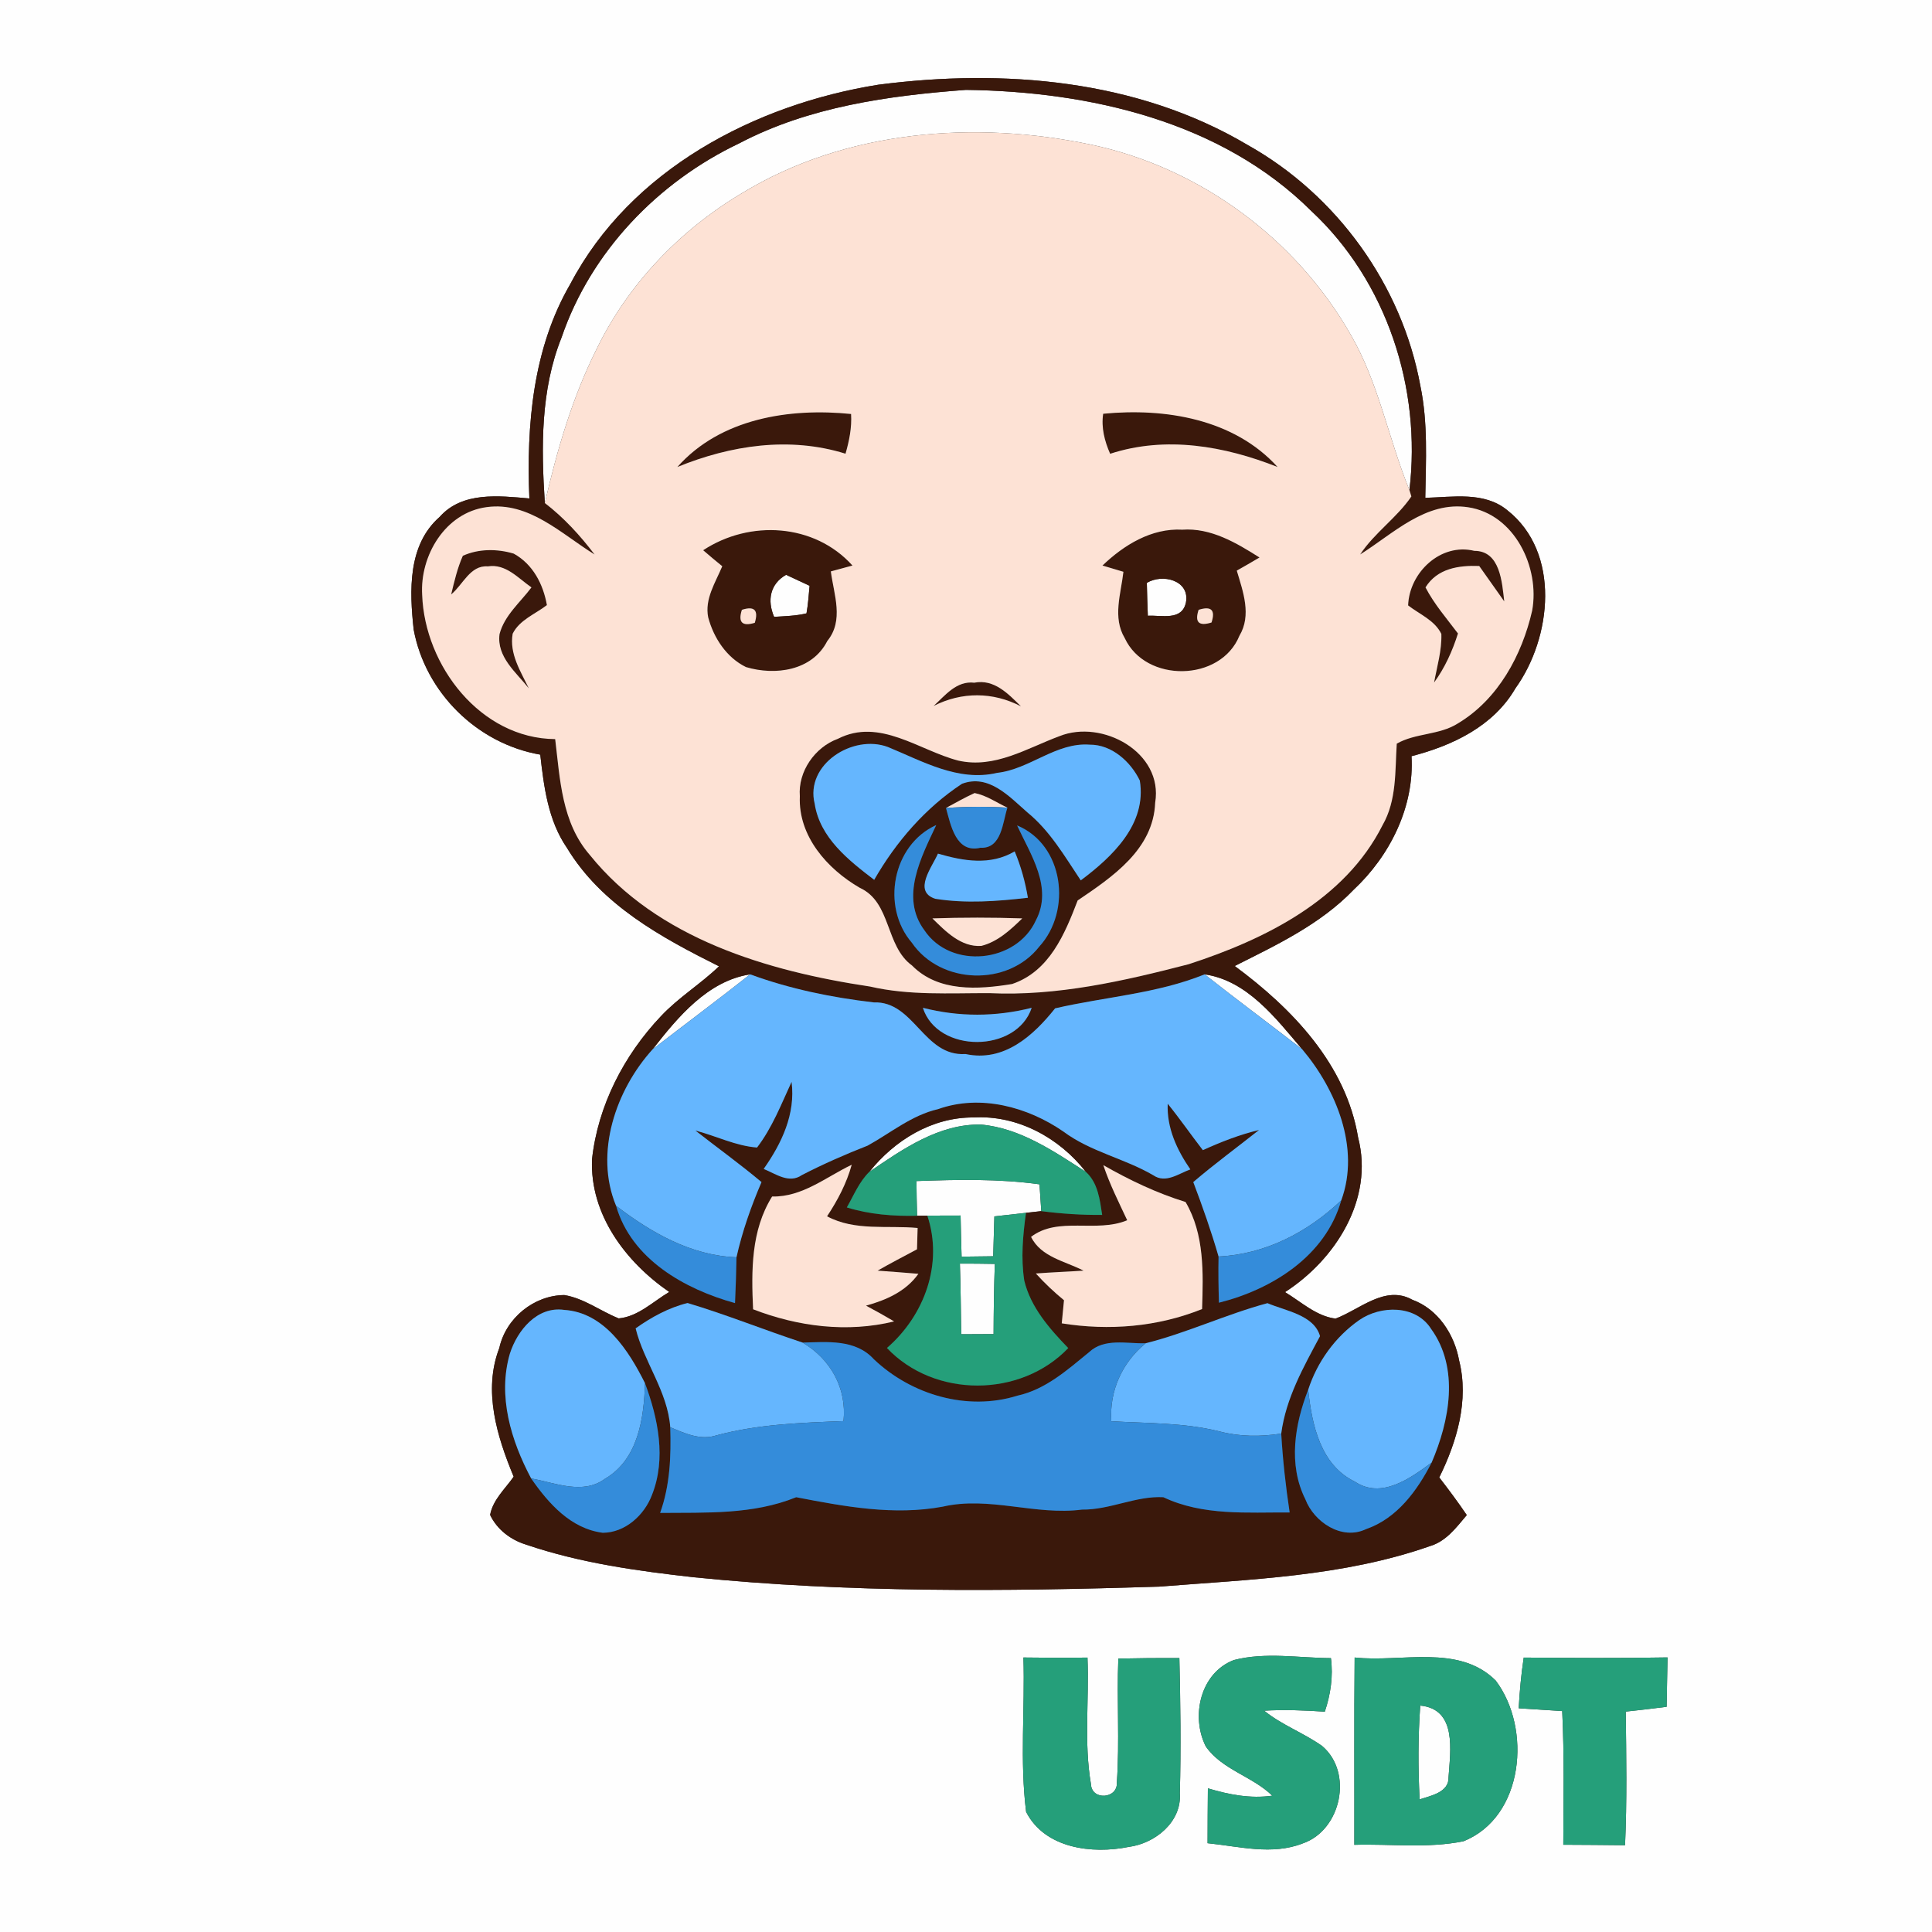<?xml version="1.0" encoding="UTF-8" ?>
<!DOCTYPE svg PUBLIC "-//W3C//DTD SVG 1.1//EN" "http://www.w3.org/Graphics/SVG/1.1/DTD/svg11.dtd">
<svg width="250pt" height="250pt" viewBox="0 0 250 250" version="1.1" xmlns="http://www.w3.org/2000/svg">
<rect x="0" y="0" width="250" height="250" fill="#333333" stroke="none"/>
<g id="#fefefeff">
<path fill="#fefefe" opacity="1.00" d=" M 0.00 0.00 L 250.00 0.00 L 250.00 250.00 L 0.00 250.00 L 0.00 0.00 M 113.67 10.96 C 97.67 13.51 81.58 21.96 73.81 36.73 C 68.94 45.10 68.11 55.01 68.50 64.50 C 64.56 64.16 59.82 63.58 56.89 66.89 C 52.75 70.52 52.98 76.46 53.53 81.47 C 55.04 89.61 61.74 96.23 69.91 97.65 C 70.38 101.82 70.92 106.16 73.36 109.71 C 77.82 117.10 85.58 121.31 93.04 125.04 C 90.66 127.33 87.80 129.07 85.53 131.49 C 80.75 136.53 77.37 143.06 76.61 150.00 C 76.31 157.14 80.96 163.30 86.60 167.18 C 84.51 168.42 82.55 170.38 80.06 170.60 C 77.69 169.65 75.57 168.00 73.02 167.58 C 69.09 167.61 65.46 170.56 64.61 174.43 C 62.48 179.95 64.31 185.89 66.47 191.08 C 65.37 192.66 63.78 194.06 63.42 196.03 C 64.33 197.94 66.10 199.27 68.10 199.88 C 75.10 202.26 82.48 203.28 89.81 204.10 C 109.79 206.12 129.93 205.94 149.99 205.31 C 161.76 204.37 173.81 204.01 185.05 200.06 C 187.14 199.44 188.46 197.64 189.80 196.05 C 188.67 194.38 187.47 192.77 186.24 191.18 C 188.52 186.56 190.11 181.19 188.81 176.05 C 188.20 172.67 186.08 169.40 182.76 168.19 C 179.24 166.23 175.98 169.44 172.82 170.63 C 170.33 170.32 168.36 168.45 166.28 167.20 C 172.82 162.98 177.80 155.17 175.74 147.20 C 174.18 137.73 167.19 130.48 159.77 125.00 C 165.20 122.27 170.87 119.60 175.15 115.14 C 179.86 110.74 183.03 104.40 182.65 97.85 C 187.94 96.49 193.26 93.97 196.10 89.06 C 200.82 82.50 201.98 71.48 195.04 66.02 C 192.06 63.57 187.96 64.33 184.43 64.42 C 184.51 59.60 184.79 54.72 183.80 49.96 C 181.43 36.90 172.97 25.20 161.39 18.73 C 147.10 10.27 129.83 8.87 113.67 10.96 M 132.43 214.48 C 132.64 221.13 131.95 227.85 132.78 234.46 C 135.21 239.21 141.33 239.94 146.05 238.99 C 149.46 238.55 152.94 235.76 152.67 232.04 C 152.83 226.21 152.75 220.38 152.61 214.55 C 149.97 214.54 147.34 214.56 144.71 214.62 C 144.50 219.96 144.89 225.32 144.52 230.65 C 144.66 232.78 141.25 233.02 141.17 230.87 C 140.24 225.47 140.95 219.94 140.72 214.49 C 137.95 214.53 135.19 214.52 132.43 214.48 M 159.66 214.81 C 155.31 216.47 154.07 222.11 156.03 225.99 C 158.13 229.01 162.05 229.84 164.63 232.36 C 161.80 232.77 159.00 232.22 156.30 231.41 C 156.28 233.77 156.26 236.14 156.26 238.51 C 160.33 238.92 164.62 240.10 168.59 238.53 C 173.55 236.82 175.14 229.34 171.07 225.92 C 168.68 224.23 165.87 223.22 163.58 221.36 C 166.20 221.21 168.81 221.31 171.43 221.49 C 172.18 219.25 172.53 216.91 172.22 214.56 C 168.05 214.54 163.76 213.75 159.66 214.81 M 175.29 214.48 C 175.21 222.56 175.27 230.64 175.25 238.72 C 179.94 238.58 184.73 239.20 189.36 238.26 C 197.22 235.14 198.22 223.63 193.54 217.46 C 188.75 212.69 181.30 215.15 175.29 214.48 M 197.17 214.49 C 196.84 216.67 196.64 218.86 196.52 221.05 C 198.40 221.18 200.28 221.29 202.15 221.41 C 202.43 227.18 202.31 232.95 202.29 238.71 C 204.95 238.73 207.61 238.73 210.28 238.77 C 210.54 233.01 210.44 227.24 210.37 221.48 C 212.13 221.29 213.89 221.09 215.66 220.86 C 215.69 218.73 215.74 216.60 215.78 214.47 C 209.57 214.58 203.37 214.54 197.17 214.49 Z" />
<path fill="#fefefe" opacity="1.00" d=" M 95.63 18.56 C 104.66 13.81 114.95 12.38 124.99 11.63 C 140.95 11.83 158.02 15.69 169.69 27.31 C 179.45 36.39 183.96 50.28 182.38 63.42 C 179.66 56.77 178.41 49.55 174.77 43.29 C 167.69 30.88 155.24 21.70 141.25 18.73 C 126.13 15.54 109.43 16.82 96.02 24.99 C 87.98 29.77 81.22 36.81 77.15 45.27 C 74.02 51.53 72.08 58.29 70.50 65.09 C 70.03 57.90 69.94 50.46 72.67 43.66 C 76.45 32.58 85.13 23.56 95.63 18.56 Z" />
<path fill="#fefefe" opacity="1.00" d=" M 100.17 79.82 C 99.26 77.72 99.63 75.56 101.72 74.38 C 102.48 74.73 104.00 75.44 104.76 75.80 C 104.65 76.99 104.57 78.19 104.36 79.37 C 102.99 79.70 101.57 79.73 100.17 79.82 Z" />
<path fill="#fefefe" opacity="1.00" d=" M 148.40 75.43 C 150.40 74.19 154.00 75.08 153.46 77.96 C 152.95 80.37 150.31 79.58 148.53 79.68 C 148.47 78.26 148.43 76.84 148.40 75.43 Z" />
<path fill="#fefefe" opacity="1.00" d=" M 84.47 135.76 C 87.70 131.62 91.59 126.92 97.07 126.08 C 92.91 129.36 88.66 132.52 84.47 135.76 Z" />
<path fill="#fefefe" opacity="1.00" d=" M 155.88 126.08 C 161.40 126.88 165.09 131.77 168.49 135.76 C 164.30 132.52 160.04 129.36 155.88 126.08 Z" />
<path fill="#fefefe" opacity="1.00" d=" M 112.50 151.63 C 115.76 147.54 120.63 144.55 125.98 144.60 C 131.67 144.27 137.08 147.23 140.52 151.65 C 136.36 148.97 132.02 145.98 126.96 145.52 C 121.51 145.40 116.82 148.69 112.50 151.63 Z" />
<path fill="#fefefe" opacity="1.00" d=" M 118.59 152.83 C 123.90 152.64 129.24 152.52 134.51 153.25 C 134.59 154.41 134.66 155.56 134.74 156.72 C 134.24 156.78 133.25 156.89 132.76 156.94 C 131.39 157.10 130.03 157.25 128.67 157.40 C 128.62 159.12 128.57 160.84 128.52 162.56 C 127.50 162.58 125.45 162.60 124.43 162.61 C 124.38 160.84 124.33 159.06 124.30 157.29 C 122.86 157.29 121.43 157.29 120.00 157.31 L 118.67 157.32 C 118.63 155.82 118.60 154.33 118.59 152.83 Z" />
<path fill="#fefefe" opacity="1.00" d=" M 124.21 163.51 C 125.72 163.51 127.22 163.52 128.73 163.55 C 128.62 166.58 128.58 169.61 128.57 172.63 C 127.17 172.63 125.78 172.64 124.38 172.65 C 124.34 169.60 124.31 166.55 124.21 163.51 Z" />
<path fill="#fefefe" opacity="1.00" d=" M 183.78 220.70 C 188.57 221.16 187.67 226.55 187.44 229.97 C 187.52 231.93 185.12 232.37 183.70 232.84 C 183.49 228.80 183.49 224.74 183.78 220.70 Z" />
</g>
<g id="#3a180bff">
<path fill="#3a180b" opacity="1.00" d=" M 113.67 10.96 C 129.83 8.87 147.10 10.27 161.39 18.73 C 172.97 25.20 181.43 36.90 183.80 49.96 C 184.79 54.72 184.51 59.60 184.43 64.42 C 187.96 64.33 192.06 63.57 195.04 66.02 C 201.98 71.48 200.82 82.50 196.10 89.06 C 193.26 93.97 187.94 96.49 182.65 97.85 C 183.03 104.40 179.86 110.74 175.15 115.14 C 170.87 119.60 165.20 122.27 159.77 125.00 C 167.19 130.48 174.18 137.73 175.74 147.20 C 177.80 155.17 172.82 162.98 166.28 167.20 C 168.36 168.45 170.33 170.32 172.82 170.63 C 175.98 169.44 179.24 166.23 182.76 168.19 C 186.08 169.40 188.20 172.67 188.81 176.05 C 190.11 181.19 188.52 186.56 186.24 191.18 C 187.47 192.77 188.67 194.38 189.80 196.05 C 188.46 197.64 187.14 199.44 185.05 200.06 C 173.81 204.01 161.76 204.37 149.99 205.31 C 129.93 205.94 109.79 206.12 89.81 204.10 C 82.48 203.28 75.10 202.26 68.10 199.88 C 66.10 199.27 64.33 197.94 63.42 196.03 C 63.78 194.06 65.37 192.66 66.47 191.08 C 64.31 185.89 62.48 179.95 64.61 174.43 C 65.46 170.56 69.09 167.61 73.02 167.58 C 75.57 168.00 77.69 169.65 80.06 170.60 C 82.55 170.38 84.51 168.42 86.60 167.18 C 80.96 163.30 76.31 157.14 76.61 150.00 C 77.37 143.06 80.75 136.53 85.53 131.49 C 87.80 129.07 90.66 127.33 93.04 125.04 C 85.58 121.31 77.82 117.10 73.36 109.71 C 70.92 106.16 70.38 101.82 69.91 97.65 C 61.74 96.23 55.04 89.61 53.53 81.47 C 52.98 76.46 52.75 70.52 56.89 66.89 C 59.82 63.58 64.56 64.16 68.50 64.50 C 68.11 55.01 68.94 45.10 73.81 36.73 C 81.58 21.96 97.67 13.51 113.67 10.96 M 95.63 18.56 C 85.13 23.56 76.45 32.58 72.67 43.66 C 69.94 50.46 70.03 57.90 70.50 65.09 C 72.96 66.98 75.07 69.28 76.94 71.75 C 72.65 69.10 68.46 64.88 62.99 65.62 C 57.62 66.32 54.31 71.91 54.63 77.01 C 54.97 86.12 62.16 95.56 71.84 95.64 C 72.47 100.85 72.68 106.45 76.33 110.64 C 85.06 121.48 99.33 125.67 112.59 127.66 C 117.65 128.83 122.85 128.50 128.00 128.51 C 136.75 128.93 145.40 126.95 153.81 124.77 C 163.66 121.57 174.03 116.46 178.90 106.78 C 180.75 103.56 180.51 99.79 180.74 96.23 C 183.15 94.84 186.25 95.14 188.65 93.61 C 193.85 90.50 196.94 84.79 198.26 79.02 C 199.28 73.44 196.00 66.55 189.98 65.64 C 184.48 64.80 180.28 69.07 176.00 71.75 C 177.86 68.93 180.77 66.99 182.63 64.24 L 182.38 63.42 C 183.96 50.28 179.45 36.39 169.69 27.31 C 158.02 15.69 140.95 11.83 124.99 11.63 C 114.95 12.38 104.66 13.81 95.63 18.56 M 84.47 135.76 C 79.69 141.01 76.88 149.20 79.72 156.03 C 81.71 162.95 88.61 166.82 95.11 168.62 C 95.20 166.64 95.27 164.67 95.30 162.69 C 96.05 159.34 97.19 156.11 98.54 152.96 C 95.76 150.63 92.83 148.52 89.98 146.29 C 92.65 146.98 95.19 148.28 97.96 148.49 C 99.92 145.93 101.09 142.90 102.43 139.99 C 102.96 144.16 101.15 147.95 98.82 151.26 C 100.37 151.88 102.09 153.21 103.75 152.06 C 106.52 150.63 109.37 149.38 112.28 148.24 C 115.27 146.59 117.98 144.30 121.39 143.52 C 126.85 141.57 132.96 143.22 137.60 146.42 C 141.10 149.04 145.50 149.89 149.24 152.08 C 150.85 153.18 152.51 151.86 154.03 151.32 C 152.29 148.79 150.97 145.97 151.10 142.82 C 152.68 144.77 154.11 146.84 155.65 148.83 C 158.00 147.76 160.41 146.82 162.92 146.22 C 160.08 148.47 157.16 150.61 154.41 152.96 C 155.61 156.13 156.74 159.33 157.68 162.59 C 157.64 164.58 157.67 166.57 157.73 168.57 C 164.62 166.84 171.52 162.53 173.56 155.32 C 176.04 148.57 172.89 140.97 168.49 135.76 C 165.09 131.77 161.40 126.88 155.88 126.08 C 149.69 128.59 142.95 128.99 136.53 130.48 C 133.70 134.03 129.91 137.47 124.93 136.39 C 119.52 136.74 118.29 129.52 113.07 129.71 C 107.63 129.08 102.22 127.97 97.07 126.08 C 91.59 126.92 87.70 131.62 84.47 135.76 M 119.42 130.41 C 121.31 136.33 131.56 136.28 133.50 130.41 C 128.81 131.59 124.11 131.60 119.42 130.41 M 112.50 151.63 C 111.18 152.91 110.48 154.67 109.58 156.24 C 112.52 157.15 115.60 157.39 118.67 157.32 L 120.00 157.31 C 122.08 163.54 119.62 170.23 114.77 174.43 C 120.91 180.92 132.07 180.89 138.23 174.44 C 135.81 171.94 133.37 169.17 132.54 165.71 C 132.09 162.80 132.36 159.84 132.76 156.94 C 133.25 156.89 134.24 156.78 134.74 156.72 C 137.35 157.06 139.99 157.23 142.62 157.21 C 142.32 155.25 142.08 153.07 140.52 151.65 C 137.08 147.23 131.67 144.27 125.98 144.60 C 120.63 144.55 115.76 147.54 112.50 151.63 M 99.91 154.83 C 97.17 159.23 97.22 164.43 97.45 169.42 C 103.23 171.66 109.63 172.48 115.70 170.99 C 114.50 170.28 113.29 169.60 112.06 168.95 C 114.67 168.23 117.23 167.11 118.84 164.83 C 117.08 164.68 115.32 164.55 113.56 164.42 C 115.24 163.46 116.95 162.57 118.66 161.66 C 118.68 160.97 118.72 159.59 118.74 158.90 C 114.82 158.53 110.64 159.33 107.02 157.39 C 108.39 155.32 109.55 153.12 110.21 150.72 C 106.86 152.32 103.83 154.91 99.91 154.83 M 142.77 150.77 C 143.59 153.23 144.76 155.55 145.86 157.90 C 141.86 159.58 136.93 157.36 133.42 160.05 C 134.70 162.67 137.83 163.19 140.21 164.42 C 138.15 164.56 136.09 164.63 134.04 164.79 C 135.16 166.03 136.38 167.18 137.68 168.25 C 137.58 169.24 137.48 170.24 137.39 171.24 C 143.50 172.22 149.79 171.71 155.55 169.39 C 155.70 164.72 155.87 159.72 153.41 155.54 C 149.67 154.38 146.16 152.71 142.77 150.77 M 82.25 171.89 C 83.32 176.24 86.39 180.03 86.73 184.68 C 86.85 188.42 86.70 192.22 85.42 195.77 C 91.36 195.71 97.41 196.02 103.03 193.74 C 109.26 194.94 115.64 196.14 121.99 194.96 C 127.99 193.57 133.97 196.13 140.02 195.34 C 143.60 195.39 147.02 193.54 150.54 193.74 C 155.67 196.17 161.37 195.68 166.88 195.71 C 166.37 192.33 165.99 188.92 165.79 185.50 C 166.40 180.91 168.67 176.90 170.81 172.90 C 170.04 170.15 166.34 169.63 164.01 168.63 C 158.66 170.07 153.62 172.47 148.24 173.82 C 145.80 173.89 142.89 173.11 140.92 174.98 C 138.11 177.27 135.30 179.80 131.65 180.60 C 125.17 182.63 117.93 180.49 113.08 175.89 C 110.71 173.27 107.05 173.65 103.86 173.73 C 98.87 172.09 93.99 170.11 88.97 168.61 C 86.53 169.21 84.28 170.45 82.25 171.89 M 65.98 175.15 C 64.37 180.66 66.13 186.41 68.73 191.31 C 70.97 194.54 73.87 197.82 78.00 198.34 C 80.90 198.33 83.39 196.05 84.37 193.43 C 86.23 188.74 85.16 183.55 83.46 178.98 C 81.35 174.76 78.20 169.83 73.00 169.50 C 69.50 169.00 66.94 172.16 65.98 175.15 M 175.87 170.83 C 172.78 172.99 170.44 176.24 169.28 179.83 C 167.53 184.31 166.67 189.52 168.91 194.00 C 170.04 196.97 173.64 199.36 176.76 197.87 C 180.77 196.49 183.40 192.88 185.25 189.26 C 187.57 183.86 188.88 177.05 185.17 171.94 C 183.19 168.83 178.65 168.89 175.87 170.83 Z" />
<path fill="#3a180b" opacity="1.00" d=" M 87.65 60.43 C 93.22 54.14 102.17 52.76 110.13 53.57 C 110.24 55.32 109.89 57.04 109.41 58.71 C 102.17 56.45 94.55 57.61 87.65 60.43 Z" />
<path fill="#3a180b" opacity="1.00" d=" M 142.75 53.54 C 150.77 52.76 159.67 54.20 165.32 60.43 C 158.44 57.71 150.86 56.37 143.65 58.72 C 142.93 57.07 142.48 55.34 142.75 53.54 Z" />
<path fill="#3a180b" opacity="1.00" d=" M 90.99 71.20 C 97.00 67.24 105.39 67.71 110.31 73.18 C 109.61 73.37 108.21 73.75 107.51 73.94 C 107.90 76.95 109.24 80.27 107.05 82.95 C 105.09 86.81 100.31 87.45 96.53 86.32 C 94.00 85.08 92.35 82.54 91.64 79.89 C 91.16 77.51 92.58 75.38 93.46 73.27 C 92.62 72.59 91.80 71.90 90.99 71.20 M 100.17 79.82 C 101.57 79.73 102.99 79.70 104.36 79.37 C 104.57 78.19 104.65 76.99 104.76 75.80 C 104.00 75.44 102.48 74.73 101.72 74.38 C 99.63 75.56 99.26 77.72 100.17 79.82 M 96.00 78.91 C 95.48 80.53 96.04 81.09 97.67 80.59 C 98.17 78.95 97.62 78.39 96.00 78.91 Z" />
<path fill="#3a180b" opacity="1.00" d=" M 142.66 73.18 C 145.43 70.52 149.01 68.32 152.99 68.54 C 156.69 68.28 159.98 70.24 162.98 72.14 C 162.00 72.72 161.02 73.29 160.04 73.84 C 160.85 76.56 161.98 79.60 160.38 82.27 C 157.94 88.26 148.24 88.39 145.54 82.57 C 143.94 79.90 145.05 76.83 145.37 73.99 C 144.69 73.79 143.34 73.39 142.66 73.18 M 148.40 75.43 C 148.43 76.84 148.47 78.26 148.53 79.68 C 150.31 79.58 152.95 80.37 153.46 77.96 C 154.00 75.08 150.40 74.19 148.40 75.43 M 155.10 78.91 C 154.57 80.52 155.13 81.07 156.77 80.55 C 157.30 78.94 156.74 78.39 155.10 78.91 Z" />
<path fill="#3a180b" opacity="1.00" d=" M 59.89 71.92 C 61.93 70.99 64.36 71.00 66.48 71.64 C 68.96 73.01 70.29 75.59 70.77 78.30 C 69.27 79.46 67.23 80.21 66.34 82.00 C 65.89 84.60 67.36 86.85 68.43 89.07 C 66.79 87.00 64.25 85.01 64.64 82.05 C 65.27 79.63 67.32 77.95 68.77 76.01 C 67.05 74.82 65.44 72.91 63.12 73.29 C 60.84 73.11 59.90 75.68 58.38 76.92 C 58.79 75.23 59.18 73.52 59.89 71.92 Z" />
<path fill="#3a180b" opacity="1.00" d=" M 182.21 78.34 C 182.36 74.09 186.41 70.21 190.78 71.28 C 194.13 71.27 194.36 75.35 194.65 77.82 C 193.57 76.29 192.49 74.76 191.41 73.24 C 188.76 73.14 185.98 73.55 184.46 76.01 C 185.59 78.18 187.20 80.03 188.66 81.97 C 187.95 84.23 186.97 86.40 185.57 88.32 C 185.95 86.24 186.58 84.17 186.51 82.03 C 185.65 80.26 183.69 79.49 182.21 78.34 Z" />
<path fill="#3a180b" opacity="1.00" d=" M 120.81 91.35 C 122.31 89.98 123.77 88.07 126.07 88.34 C 128.64 87.84 130.46 89.77 132.11 91.40 C 128.48 89.51 124.45 89.50 120.81 91.35 Z" />
<path fill="#3a180b" opacity="1.00" d=" M 108.42 95.60 C 113.83 92.84 118.91 97.10 124.00 98.42 C 128.72 99.49 132.86 96.83 137.09 95.26 C 142.62 93.03 150.56 97.35 149.48 103.86 C 149.25 109.92 143.95 113.47 139.45 116.52 C 137.78 120.87 135.80 125.69 130.97 127.33 C 126.59 128.05 121.41 128.39 118.02 124.94 C 114.52 122.40 115.37 116.76 111.25 114.88 C 107.04 112.44 103.27 108.19 103.50 103.04 C 103.24 99.84 105.44 96.69 108.42 95.60 M 105.42 104.01 C 106.10 108.42 109.81 111.32 113.12 113.85 C 115.94 108.94 119.73 104.55 124.48 101.42 C 127.95 100.12 130.59 103.07 132.94 105.12 C 135.87 107.51 137.78 110.82 139.85 113.92 C 143.93 110.87 148.42 106.64 147.49 101.00 C 146.31 98.56 143.86 96.34 141.02 96.36 C 136.65 96.03 133.26 99.54 129.02 100.01 C 124.00 101.19 119.35 98.49 114.89 96.66 C 110.38 94.97 104.15 98.90 105.42 104.01 M 122.41 104.55 C 123.03 106.78 123.70 110.45 126.87 109.70 C 129.63 109.84 129.73 106.42 130.36 104.51 C 128.96 103.86 127.65 102.92 126.11 102.62 C 124.84 103.20 123.64 103.89 122.41 104.55 M 117.99 121.98 C 121.71 127.42 130.43 127.69 134.48 122.49 C 138.72 117.85 137.67 109.32 131.61 106.81 C 133.36 110.59 136.27 114.84 134.05 119.08 C 131.54 124.62 123.03 125.48 119.62 120.38 C 116.43 116.10 119.21 110.90 121.15 106.76 C 115.47 109.33 113.99 117.33 117.99 121.98 M 121.37 110.46 C 120.61 112.21 118.10 115.33 121.01 116.30 C 124.99 116.94 129.04 116.63 133.01 116.17 C 132.66 114.11 132.11 112.10 131.30 110.17 C 128.14 112.03 124.68 111.42 121.37 110.46 M 120.65 118.84 C 122.36 120.52 124.36 122.58 126.98 122.40 C 129.11 121.86 130.75 120.33 132.28 118.84 C 128.40 118.71 124.52 118.71 120.65 118.84 Z" />
</g>
<g id="#fde2d5ff">
<path fill="#fde2d5" opacity="1.00" d=" M 96.02 24.99 C 109.43 16.82 126.13 15.54 141.25 18.73 C 155.24 21.70 167.69 30.88 174.77 43.29 C 178.41 49.55 179.66 56.77 182.38 63.42 L 182.63 64.24 C 180.77 66.99 177.86 68.93 176.00 71.75 C 180.28 69.07 184.48 64.80 189.98 65.64 C 196.00 66.55 199.28 73.44 198.26 79.02 C 196.94 84.79 193.85 90.50 188.65 93.61 C 186.25 95.14 183.15 94.84 180.74 96.23 C 180.51 99.79 180.75 103.56 178.90 106.78 C 174.03 116.46 163.66 121.57 153.81 124.77 C 145.40 126.95 136.75 128.93 128.00 128.51 C 122.85 128.50 117.65 128.83 112.59 127.66 C 99.33 125.67 85.06 121.48 76.33 110.64 C 72.68 106.45 72.47 100.85 71.84 95.64 C 62.16 95.56 54.97 86.12 54.63 77.01 C 54.31 71.91 57.62 66.32 62.99 65.62 C 68.46 64.88 72.65 69.10 76.94 71.75 C 75.07 69.28 72.96 66.98 70.50 65.09 C 72.08 58.29 74.02 51.53 77.15 45.27 C 81.22 36.81 87.98 29.77 96.02 24.99 M 87.65 60.43 C 94.55 57.61 102.17 56.45 109.41 58.71 C 109.89 57.04 110.24 55.32 110.13 53.57 C 102.17 52.76 93.22 54.14 87.65 60.43 M 142.75 53.54 C 142.48 55.34 142.93 57.07 143.65 58.72 C 150.86 56.37 158.44 57.71 165.32 60.43 C 159.67 54.20 150.77 52.76 142.75 53.54 M 90.99 71.20 C 91.80 71.90 92.62 72.59 93.46 73.27 C 92.58 75.38 91.16 77.51 91.64 79.89 C 92.35 82.54 94.00 85.08 96.53 86.32 C 100.31 87.45 105.09 86.81 107.05 82.95 C 109.24 80.27 107.90 76.95 107.51 73.94 C 108.21 73.75 109.61 73.37 110.31 73.18 C 105.39 67.71 97.00 67.24 90.99 71.20 M 142.66 73.18 C 143.34 73.39 144.69 73.79 145.37 73.99 C 145.05 76.83 143.94 79.90 145.54 82.57 C 148.24 88.39 157.94 88.26 160.38 82.27 C 161.98 79.60 160.85 76.56 160.04 73.84 C 161.02 73.29 162.00 72.72 162.98 72.14 C 159.98 70.24 156.69 68.28 152.99 68.54 C 149.01 68.32 145.43 70.52 142.66 73.18 M 59.89 71.92 C 59.18 73.52 58.79 75.23 58.38 76.92 C 59.90 75.68 60.84 73.11 63.12 73.29 C 65.44 72.91 67.05 74.82 68.77 76.01 C 67.32 77.95 65.27 79.63 64.64 82.05 C 64.25 85.01 66.79 87.00 68.43 89.07 C 67.36 86.85 65.89 84.60 66.34 82.00 C 67.23 80.21 69.27 79.46 70.77 78.30 C 70.29 75.59 68.96 73.01 66.48 71.64 C 64.36 71.00 61.93 70.99 59.89 71.92 M 182.21 78.34 C 183.69 79.49 185.65 80.26 186.51 82.03 C 186.58 84.17 185.95 86.24 185.57 88.32 C 186.97 86.40 187.95 84.23 188.66 81.97 C 187.20 80.03 185.59 78.18 184.46 76.01 C 185.98 73.55 188.76 73.14 191.41 73.24 C 192.49 74.76 193.57 76.29 194.65 77.82 C 194.36 75.35 194.13 71.27 190.78 71.28 C 186.41 70.21 182.36 74.09 182.21 78.34 M 120.81 91.35 C 124.45 89.50 128.48 89.51 132.11 91.40 C 130.46 89.77 128.64 87.84 126.07 88.34 C 123.77 88.07 122.31 89.98 120.81 91.35 M 108.42 95.60 C 105.44 96.69 103.24 99.84 103.50 103.04 C 103.27 108.19 107.04 112.44 111.25 114.88 C 115.37 116.76 114.52 122.40 118.02 124.94 C 121.41 128.39 126.59 128.05 130.97 127.33 C 135.80 125.69 137.78 120.87 139.45 116.52 C 143.95 113.47 149.25 109.92 149.48 103.86 C 150.56 97.35 142.62 93.03 137.09 95.26 C 132.86 96.83 128.72 99.49 124.00 98.42 C 118.91 97.10 113.83 92.84 108.42 95.60 Z" />
<path fill="#fde2d5" opacity="1.00" d=" M 96.00 78.91 C 97.62 78.39 98.17 78.95 97.67 80.59 C 96.04 81.09 95.48 80.53 96.00 78.91 Z" />
<path fill="#fde2d5" opacity="1.00" d=" M 155.10 78.91 C 156.74 78.39 157.30 78.94 156.77 80.55 C 155.13 81.07 154.57 80.52 155.10 78.91 Z" />
<path fill="#fde2d5" opacity="1.00" d=" M 122.41 104.55 C 123.64 103.89 124.84 103.20 126.11 102.62 C 127.65 102.92 128.96 103.86 130.36 104.51 C 127.71 104.35 125.06 104.37 122.41 104.55 Z" />
<path fill="#fde2d5" opacity="1.00" d=" M 120.65 118.84 C 124.52 118.71 128.40 118.71 132.28 118.84 C 130.75 120.33 129.11 121.86 126.98 122.40 C 124.36 122.58 122.36 120.52 120.65 118.84 Z" />
<path fill="#fde2d5" opacity="1.00" d=" M 99.91 154.83 C 103.83 154.91 106.86 152.32 110.21 150.72 C 109.55 153.12 108.39 155.32 107.02 157.39 C 110.64 159.33 114.82 158.53 118.74 158.90 C 118.72 159.59 118.68 160.97 118.66 161.66 C 116.95 162.57 115.24 163.46 113.56 164.42 C 115.32 164.55 117.08 164.68 118.84 164.83 C 117.23 167.11 114.67 168.23 112.06 168.95 C 113.29 169.60 114.50 170.28 115.70 170.99 C 109.63 172.48 103.23 171.66 97.45 169.42 C 97.22 164.43 97.17 159.23 99.91 154.83 Z" />
<path fill="#fde2d5" opacity="1.00" d=" M 142.77 150.77 C 146.16 152.71 149.67 154.38 153.41 155.54 C 155.87 159.72 155.70 164.72 155.55 169.39 C 149.79 171.71 143.50 172.22 137.39 171.24 C 137.48 170.24 137.58 169.24 137.68 168.25 C 136.38 167.18 135.16 166.03 134.04 164.79 C 136.09 164.63 138.15 164.56 140.21 164.42 C 137.83 163.19 134.70 162.67 133.42 160.05 C 136.93 157.36 141.86 159.58 145.86 157.90 C 144.76 155.55 143.59 153.23 142.77 150.77 Z" />
</g>
<g id="#65b6feff">
<path fill="#65b6fe" opacity="1.00" d=" M 105.42 104.01 C 104.15 98.90 110.38 94.97 114.89 96.66 C 119.35 98.49 124.00 101.19 129.02 100.01 C 133.26 99.54 136.65 96.03 141.02 96.36 C 143.86 96.34 146.31 98.56 147.49 101.00 C 148.42 106.64 143.93 110.87 139.85 113.92 C 137.78 110.82 135.87 107.51 132.94 105.12 C 130.59 103.07 127.95 100.12 124.48 101.42 C 119.73 104.55 115.94 108.94 113.12 113.85 C 109.81 111.32 106.10 108.42 105.42 104.01 Z" />
<path fill="#65b6fe" opacity="1.00" d=" M 121.37 110.46 C 124.68 111.42 128.14 112.03 131.30 110.17 C 132.11 112.10 132.66 114.11 133.01 116.17 C 129.04 116.63 124.99 116.94 121.01 116.30 C 118.10 115.33 120.61 112.21 121.37 110.46 Z" />
<path fill="#65b6fe" opacity="1.00" d=" M 97.07 126.08 C 102.22 127.97 107.63 129.08 113.07 129.71 C 118.29 129.52 119.52 136.74 124.93 136.39 C 129.91 137.47 133.70 134.03 136.53 130.48 C 142.95 128.99 149.69 128.59 155.88 126.08 C 160.04 129.36 164.30 132.52 168.49 135.76 C 172.89 140.97 176.04 148.57 173.56 155.32 C 169.23 159.44 163.74 162.31 157.68 162.59 C 156.74 159.33 155.61 156.13 154.41 152.96 C 157.16 150.61 160.08 148.47 162.92 146.22 C 160.41 146.82 158.00 147.76 155.65 148.83 C 154.11 146.84 152.68 144.77 151.10 142.82 C 150.97 145.97 152.29 148.79 154.03 151.32 C 152.51 151.86 150.85 153.18 149.24 152.08 C 145.50 149.89 141.10 149.04 137.60 146.42 C 132.96 143.22 126.85 141.57 121.39 143.52 C 117.98 144.30 115.27 146.59 112.28 148.24 C 109.37 149.38 106.52 150.63 103.75 152.06 C 102.09 153.21 100.37 151.88 98.82 151.26 C 101.15 147.95 102.96 144.16 102.43 139.99 C 101.09 142.90 99.92 145.93 97.96 148.49 C 95.19 148.28 92.65 146.98 89.98 146.29 C 92.83 148.52 95.76 150.63 98.54 152.96 C 97.19 156.11 96.05 159.34 95.30 162.69 C 89.43 162.48 84.26 159.50 79.72 156.03 C 76.88 149.20 79.69 141.01 84.47 135.76 C 88.66 132.52 92.91 129.36 97.07 126.08 Z" />
<path fill="#65b6fe" opacity="1.00" d=" M 119.42 130.41 C 124.11 131.60 128.81 131.59 133.50 130.41 C 131.56 136.28 121.31 136.33 119.42 130.41 Z" />
<path fill="#65b6fe" opacity="1.00" d=" M 82.25 171.89 C 84.28 170.45 86.53 169.21 88.97 168.61 C 93.99 170.11 98.87 172.09 103.86 173.73 C 107.48 175.88 109.59 179.63 109.15 183.89 C 103.63 184.10 98.09 184.29 92.73 185.73 C 90.64 186.42 88.62 185.48 86.73 184.68 C 86.39 180.03 83.32 176.24 82.25 171.89 Z" />
<path fill="#65b6fe" opacity="1.00" d=" M 148.24 173.82 C 153.62 172.47 158.66 170.07 164.01 168.63 C 166.34 169.63 170.04 170.15 170.81 172.90 C 168.67 176.90 166.40 180.91 165.79 185.50 C 163.12 185.93 160.40 185.91 157.78 185.22 C 153.20 184.08 148.47 184.18 143.80 183.91 C 143.55 179.97 145.20 176.32 148.24 173.82 Z" />
<path fill="#65b6fe" opacity="1.00" d=" M 65.98 175.15 C 66.94 172.16 69.50 169.00 73.00 169.50 C 78.20 169.83 81.35 174.76 83.46 178.98 C 83.33 183.50 82.59 188.84 78.29 191.35 C 75.43 193.47 71.83 191.87 68.73 191.31 C 66.13 186.41 64.37 180.66 65.98 175.15 Z" />
<path fill="#65b6fe" opacity="1.00" d=" M 175.87 170.83 C 178.65 168.89 183.19 168.83 185.17 171.94 C 188.88 177.05 187.57 183.86 185.25 189.26 C 182.49 191.29 178.76 194.02 175.33 191.73 C 170.85 189.57 169.75 184.31 169.28 179.83 C 170.44 176.24 172.78 172.99 175.87 170.83 Z" />
</g>
<g id="#348cdaff">
<path fill="#348cda" opacity="1.00" d=" M 122.41 104.55 C 125.06 104.37 127.71 104.35 130.36 104.51 C 129.73 106.42 129.63 109.84 126.87 109.70 C 123.70 110.45 123.03 106.78 122.41 104.55 Z" />
<path fill="#348cda" opacity="1.00" d=" M 117.99 121.98 C 113.99 117.33 115.47 109.33 121.15 106.76 C 119.21 110.90 116.43 116.10 119.62 120.38 C 123.03 125.48 131.54 124.62 134.05 119.08 C 136.27 114.84 133.36 110.59 131.61 106.81 C 137.67 109.32 138.72 117.85 134.48 122.49 C 130.43 127.69 121.71 127.42 117.99 121.98 Z" />
<path fill="#348cda" opacity="1.00" d=" M 157.68 162.59 C 163.74 162.31 169.23 159.44 173.56 155.32 C 171.52 162.53 164.62 166.84 157.73 168.57 C 157.67 166.57 157.64 164.58 157.68 162.59 Z" />
<path fill="#348cda" opacity="1.00" d=" M 79.72 156.03 C 84.26 159.50 89.43 162.48 95.30 162.69 C 95.27 164.67 95.20 166.64 95.11 168.62 C 88.61 166.82 81.71 162.95 79.72 156.03 Z" />
<path fill="#348cda" opacity="1.00" d=" M 103.86 173.73 C 107.05 173.65 110.71 173.27 113.08 175.89 C 117.93 180.49 125.17 182.63 131.65 180.60 C 135.30 179.80 138.11 177.27 140.92 174.98 C 142.89 173.11 145.80 173.89 148.24 173.82 C 145.20 176.32 143.55 179.97 143.80 183.91 C 148.47 184.18 153.20 184.08 157.78 185.22 C 160.40 185.91 163.12 185.93 165.79 185.50 C 165.99 188.92 166.37 192.33 166.88 195.71 C 161.37 195.68 155.67 196.17 150.54 193.74 C 147.02 193.54 143.60 195.39 140.02 195.34 C 133.97 196.13 127.99 193.57 121.99 194.96 C 115.64 196.14 109.26 194.94 103.03 193.74 C 97.41 196.02 91.36 195.71 85.42 195.77 C 86.70 192.22 86.85 188.42 86.73 184.68 C 88.62 185.48 90.64 186.42 92.73 185.73 C 98.09 184.29 103.63 184.10 109.15 183.89 C 109.59 179.63 107.48 175.88 103.86 173.73 Z" />
<path fill="#348cda" opacity="1.00" d=" M 83.46 178.98 C 85.16 183.55 86.23 188.74 84.37 193.43 C 83.39 196.05 80.90 198.33 78.00 198.34 C 73.87 197.82 70.97 194.54 68.73 191.31 C 71.83 191.87 75.43 193.47 78.29 191.35 C 82.59 188.84 83.33 183.50 83.46 178.98 Z" />
<path fill="#348cda" opacity="1.00" d=" M 168.91 194.00 C 166.67 189.52 167.53 184.31 169.28 179.83 C 169.75 184.31 170.85 189.57 175.33 191.73 C 178.76 194.02 182.49 191.29 185.25 189.26 C 183.40 192.88 180.77 196.49 176.76 197.87 C 173.64 199.36 170.04 196.97 168.91 194.00 Z" />
</g>
<g id="#259f7aff">
<path fill="#259f7a" opacity="1.00" d=" M 112.50 151.63 C 116.82 148.69 121.51 145.40 126.96 145.52 C 132.02 145.98 136.36 148.97 140.52 151.65 C 142.08 153.07 142.32 155.25 142.62 157.21 C 139.99 157.23 137.35 157.06 134.74 156.72 C 134.66 155.56 134.59 154.41 134.51 153.25 C 129.24 152.52 123.90 152.64 118.59 152.83 C 118.60 154.33 118.63 155.82 118.67 157.32 C 115.60 157.39 112.52 157.15 109.58 156.24 C 110.48 154.67 111.18 152.91 112.50 151.63 Z" />
<path fill="#259f7a" opacity="1.00" d=" M 120.00 157.31 C 121.43 157.29 122.86 157.29 124.30 157.29 C 124.33 159.06 124.38 160.84 124.43 162.61 C 125.45 162.60 127.50 162.58 128.52 162.56 C 128.57 160.84 128.62 159.12 128.67 157.40 C 130.03 157.25 131.39 157.10 132.76 156.94 C 132.36 159.84 132.09 162.80 132.54 165.71 C 133.37 169.17 135.81 171.94 138.23 174.44 C 132.07 180.89 120.91 180.92 114.77 174.43 C 119.62 170.23 122.08 163.54 120.00 157.31 M 124.21 163.51 C 124.31 166.55 124.34 169.60 124.38 172.65 C 125.78 172.64 127.17 172.63 128.57 172.63 C 128.58 169.61 128.62 166.58 128.73 163.55 C 127.22 163.52 125.72 163.51 124.21 163.51 Z" />
<path fill="#259f7a" opacity="1.00" d=" M 132.43 214.48 C 135.19 214.52 137.95 214.53 140.72 214.49 C 140.95 219.94 140.24 225.47 141.17 230.87 C 141.25 233.02 144.66 232.78 144.52 230.65 C 144.89 225.32 144.50 219.96 144.71 214.62 C 147.34 214.56 149.97 214.54 152.61 214.55 C 152.75 220.38 152.83 226.21 152.67 232.04 C 152.94 235.76 149.46 238.55 146.05 238.99 C 141.33 239.94 135.21 239.21 132.78 234.46 C 131.95 227.85 132.64 221.13 132.43 214.48 Z" />
<path fill="#259f7a" opacity="1.00" d=" M 159.66 214.81 C 163.76 213.75 168.05 214.54 172.22 214.56 C 172.53 216.91 172.18 219.25 171.43 221.49 C 168.81 221.31 166.20 221.21 163.58 221.36 C 165.87 223.22 168.68 224.23 171.07 225.92 C 175.14 229.34 173.55 236.82 168.59 238.53 C 164.62 240.10 160.33 238.92 156.26 238.51 C 156.26 236.14 156.28 233.77 156.30 231.41 C 159.00 232.22 161.80 232.77 164.63 232.36 C 162.05 229.84 158.13 229.01 156.03 225.99 C 154.07 222.11 155.31 216.47 159.66 214.81 Z" />
<path fill="#259f7a" opacity="1.00" d=" M 175.29 214.48 C 181.30 215.15 188.75 212.69 193.54 217.46 C 198.22 223.63 197.22 235.14 189.36 238.26 C 184.73 239.20 179.94 238.58 175.25 238.72 C 175.27 230.64 175.21 222.56 175.29 214.48 M 183.78 220.70 C 183.49 224.74 183.49 228.80 183.70 232.84 C 185.12 232.37 187.52 231.93 187.44 229.97 C 187.67 226.55 188.57 221.16 183.78 220.70 Z" />
<path fill="#259f7a" opacity="1.00" d=" M 197.17 214.49 C 203.37 214.54 209.57 214.58 215.78 214.47 C 215.74 216.60 215.69 218.73 215.66 220.86 C 213.89 221.09 212.13 221.29 210.37 221.48 C 210.44 227.24 210.54 233.01 210.28 238.77 C 207.61 238.73 204.95 238.73 202.29 238.71 C 202.31 232.95 202.43 227.18 202.15 221.41 C 200.28 221.29 198.40 221.18 196.52 221.05 C 196.64 218.86 196.84 216.67 197.17 214.49 Z" />
</g>
</svg>
